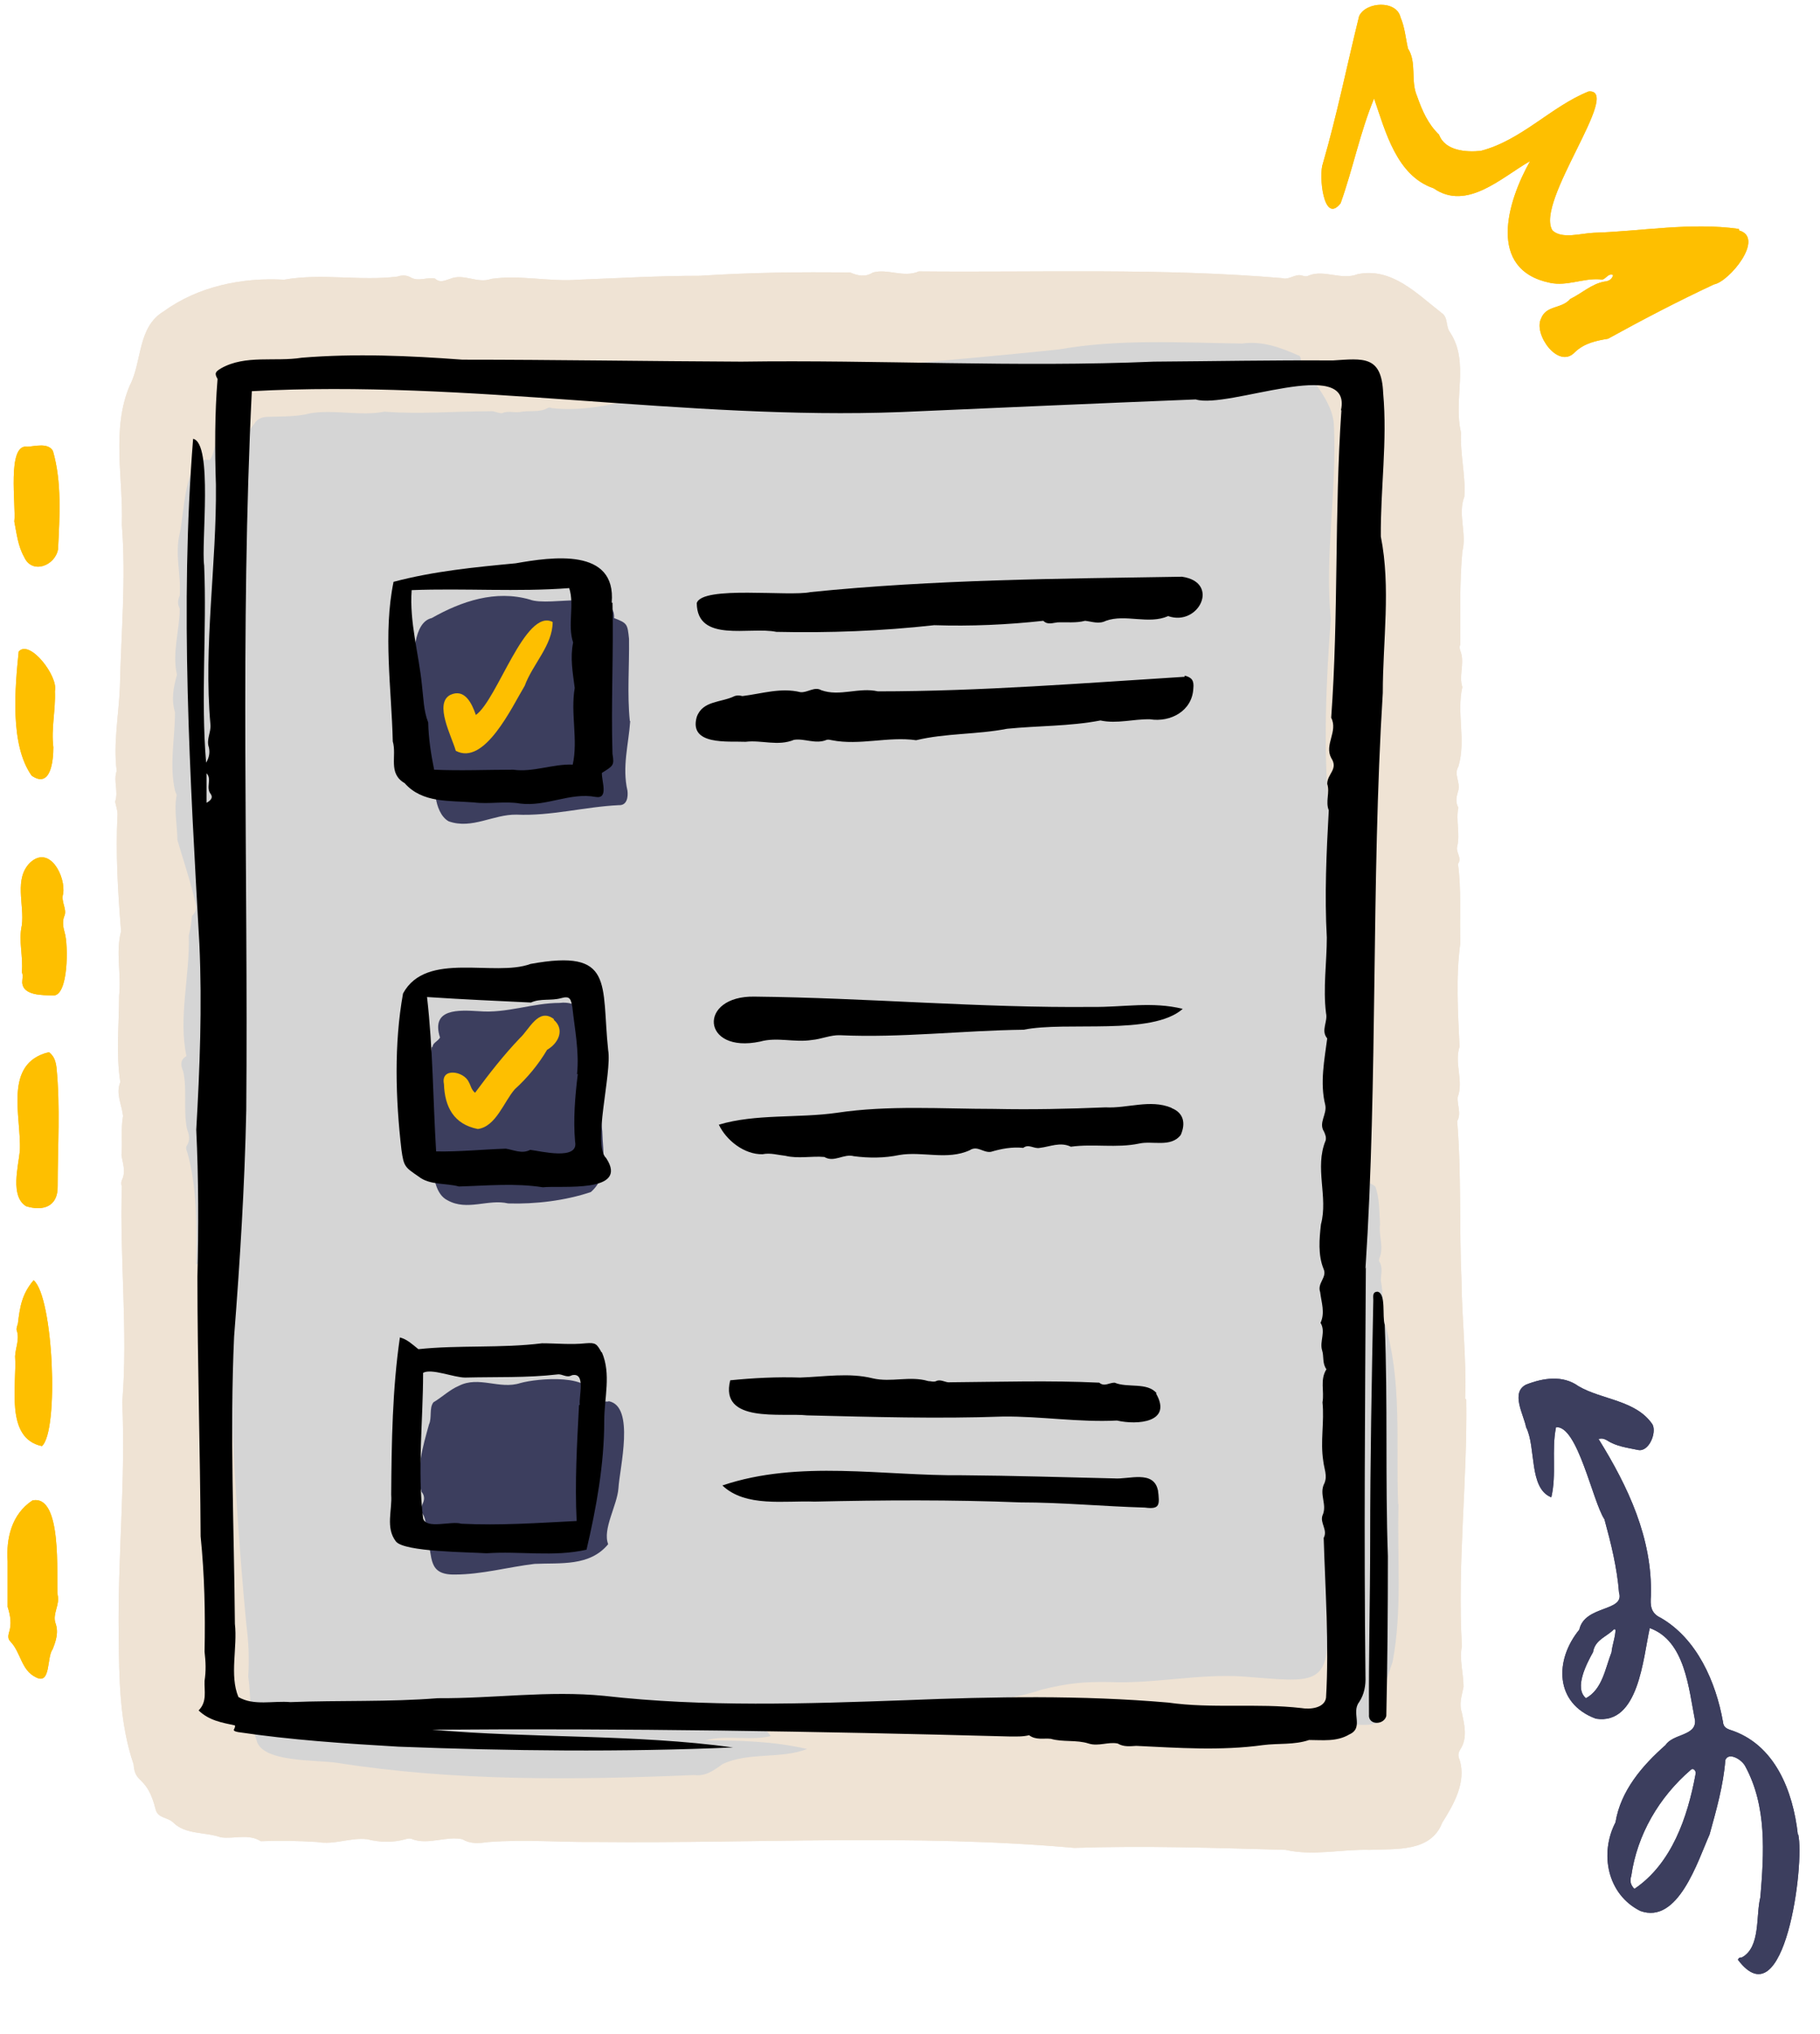 <svg xmlns="http://www.w3.org/2000/svg" xmlns:xlink="http://www.w3.org/1999/xlink" width="145" zoomAndPan="magnify" viewBox="0 0 108.75 121.5" height="162" preserveAspectRatio="xMidYMid meet" version="1.0"><defs><clipPath id="baa83a339c"><path d="M 0.098 89 L 4 89 L 4 101 L 0.098 101 Z M 0.098 89 " clip-rule="nonzero"/></clipPath><clipPath id="4a077e2d3c"><path d="M 0.098 62 L 4 62 L 4 73 L 0.098 73 Z M 0.098 62 " clip-rule="nonzero"/></clipPath><clipPath id="b347661971"><path d="M 0.098 76 L 4 76 L 4 87 L 0.098 87 Z M 0.098 76 " clip-rule="nonzero"/></clipPath><clipPath id="fff8e7ef00"><path d="M 0.098 26 L 4 26 L 4 34 L 0.098 34 Z M 0.098 26 " clip-rule="nonzero"/></clipPath><clipPath id="810c9ba59c"><path d="M 0.098 38 L 4 38 L 4 47 L 0.098 47 Z M 0.098 38 " clip-rule="nonzero"/></clipPath><clipPath id="66f2c813de"><path d="M 90 82 L 107.656 82 L 107.656 118 L 90 118 Z M 90 82 " clip-rule="nonzero"/></clipPath><clipPath id="579d8cdf95"><path d="M 0.098 89 L 4 89 L 4 101 L 0.098 101 Z M 0.098 89 " clip-rule="nonzero"/></clipPath><clipPath id="7b9ac832c7"><path d="M 0.098 62 L 4 62 L 4 73 L 0.098 73 Z M 0.098 62 " clip-rule="nonzero"/></clipPath><clipPath id="5d7af98ba6"><path d="M 0.098 76 L 4 76 L 4 87 L 0.098 87 Z M 0.098 76 " clip-rule="nonzero"/></clipPath><clipPath id="dda7b35434"><path d="M 0.098 26 L 4 26 L 4 34 L 0.098 34 Z M 0.098 26 " clip-rule="nonzero"/></clipPath><clipPath id="f6f285eae6"><path d="M 0.098 38 L 4 38 L 4 47 L 0.098 47 Z M 0.098 38 " clip-rule="nonzero"/></clipPath><clipPath id="ae28838ae5"><path d="M 90 82 L 107.656 82 L 107.656 118 L 90 118 Z M 90 82 " clip-rule="nonzero"/></clipPath></defs><path fill="#efe3d4" d="M 87.543 83.531 C 87.637 81.203 87.352 78.848 87.328 76.473 C 87.188 73.32 87.328 70.074 87.07 66.969 C 87.328 66.52 87.07 66.004 87.094 65.555 C 87.473 64.566 86.883 63.531 87.211 62.52 C 87.117 60.449 86.977 58.402 87.258 56.332 C 87.211 54.754 87.328 53.156 87.117 51.602 C 87.379 51.25 86.977 50.918 87.07 50.566 C 87.258 49.789 86.977 49.012 87.141 48.238 C 86.93 47.883 87.047 47.531 87.141 47.203 C 87.258 46.707 86.859 46.262 87.141 45.789 C 87.613 44.215 87.023 42.613 87.379 41.035 C 87.164 40.379 87.496 39.695 87.305 39.012 C 87.258 38.848 87.164 38.684 87.258 38.496 C 87.258 36.684 87.211 34.801 87.379 32.941 C 87.66 31.859 87.094 30.73 87.496 29.672 C 87.59 28.426 87.234 27.129 87.305 25.859 C 86.812 23.859 87.824 21.648 86.648 19.859 C 86.363 19.484 86.555 18.965 86.129 18.684 C 84.672 17.555 83.164 15.953 81.117 16.379 C 80.152 16.754 79.141 16.094 78.223 16.449 C 78.105 16.52 77.988 16.52 77.848 16.473 C 77.398 16.305 77.047 16.754 76.602 16.613 C 69.375 16 62.129 16.281 54.906 16.211 C 53.988 16.613 53.023 16.023 52.152 16.281 C 51.707 16.566 51.258 16.473 50.812 16.281 C 47.824 16.234 44.789 16.281 41.824 16.473 C 39.375 16.473 37 16.613 34.574 16.707 C 32.859 16.848 31.047 16.402 29.352 16.66 C 28.504 16.965 27.727 16.305 26.883 16.66 C 26.574 16.754 26.293 16.918 25.988 16.637 C 25.539 16.543 25.023 16.824 24.574 16.59 C 24.316 16.426 24.012 16.426 23.75 16.52 C 21.516 16.801 19.234 16.305 16.977 16.707 C 14.457 16.566 11.844 17.105 9.797 18.59 C 8.199 19.531 8.504 21.602 7.75 23.035 C 6.645 25.648 7.375 28.59 7.281 31.344 C 7.539 34.613 7.234 37.789 7.164 41.059 C 7.094 42.73 6.762 44.402 6.973 46.047 C 6.762 46.66 7.094 47.273 6.879 47.883 C 6.926 48.121 7.023 48.402 7.023 48.637 C 6.902 50.965 7.047 53.297 7.234 55.625 C 6.902 56.871 7.258 58.191 7.117 59.484 C 7.117 61.203 6.926 62.941 7.188 64.637 C 6.902 65.344 7.281 65.98 7.352 66.66 C 7.211 67.438 7.328 68.238 7.258 68.992 C 7.328 69.484 7.539 69.98 7.281 70.496 C 7.234 70.613 7.234 70.754 7.281 70.871 C 7.141 75.133 7.656 79.508 7.305 83.766 C 7.516 88.379 7.023 93.016 7.094 97.672 C 7.117 100.285 7.141 102.922 7.984 105.391 C 8.059 106.613 8.785 106.004 9.305 108.098 C 9.445 108.613 10.012 108.543 10.34 108.852 C 11.07 109.602 12.27 109.414 13.188 109.746 C 13.988 109.863 14.832 109.508 15.586 109.98 C 16.691 109.934 17.82 109.957 18.953 110.027 C 19.988 110.215 20.93 109.746 21.941 109.863 C 22.691 110.051 23.469 110.074 24.223 109.863 C 24.363 109.816 24.504 109.793 24.645 109.863 C 25.609 110.215 26.668 109.652 27.633 109.863 C 28.129 110.168 28.668 110.098 29.211 110.027 C 31.375 109.863 33.562 110.051 35.727 110.027 C 45.234 110.121 54.695 109.531 64.199 110.379 C 68.41 110.238 72.625 110.379 76.812 110.496 C 78.484 110.875 80.152 110.449 81.848 110.496 C 83.426 110.426 85.496 110.641 86.176 108.875 C 86.859 107.793 87.637 106.449 87.211 105.109 C 87.117 104.898 87.117 104.711 87.258 104.496 C 87.707 103.793 87.496 103.016 87.352 102.309 C 87.164 101.746 87.352 101.297 87.449 100.758 C 87.449 99.934 87.188 99.133 87.352 98.332 C 87.07 93.461 87.684 88.496 87.613 83.602 Z M 87.543 83.531 " fill-opacity="1" fill-rule="nonzero"/><path fill="#d5d5d5" d="M 80.34 60.824 C 79.637 58.426 80.105 55.836 79.543 53.391 C 79.352 51.719 79.496 50.047 79.398 48.402 C 79.07 44.59 79.234 40.73 79.52 36.965 C 79.141 33.176 79.895 29.273 79.707 25.438 C 79.66 23.953 78.34 22.777 77.73 21.531 C 77.73 21.391 77.707 21.246 77.566 21.223 C 76.508 20.754 75.422 20.355 74.223 20.52 C 70.555 20.473 66.906 20.234 63.281 20.871 C 56.672 21.578 49.941 21.977 43.375 23.059 C 39.895 22.895 36.41 24.777 32.977 24.379 C 32.883 24.332 32.785 24.332 32.715 24.379 C 32.199 24.66 31.609 24.496 31.047 24.613 C 30.715 24.66 30.34 24.52 29.988 24.684 C 29.75 24.684 29.492 24.52 29.258 24.566 C 27.164 24.566 25.047 24.754 22.977 24.59 C 21.516 24.871 20.012 24.449 18.551 24.684 C 17.75 24.895 16.953 24.871 16.152 24.895 C 15.75 24.895 15.422 24.941 15.188 25.32 C 14.621 26.047 14.832 25.977 14.691 26.824 C 14.434 27.531 14.316 28.379 13.844 28.941 C 12.902 28.543 13.656 27.035 12.926 26.52 C 12.738 26.824 12.762 27.199 12.527 27.484 C 11 27.105 11 30.871 10.738 31.859 C 10.434 33.105 10.832 34.355 10.738 35.578 C 10.621 35.836 10.598 36.094 10.738 36.355 C 10.738 37.625 10.27 38.988 10.574 40.309 C 10.363 41.059 10.223 41.766 10.457 42.543 C 10.457 44.094 10.105 45.672 10.457 47.227 C 10.48 47.32 10.574 47.461 10.551 47.531 C 10.387 48.355 10.598 49.344 10.598 50.168 C 10.926 51.297 11.305 52.402 11.586 53.555 C 11.68 53.953 11.867 54.355 11.469 54.707 C 11.445 55.086 11.375 55.484 11.281 55.883 C 11.352 58.285 10.645 60.777 11.141 63.086 C 10.762 63.297 10.785 63.625 10.949 64.004 C 11.188 65.086 10.949 66.285 11.164 67.391 C 11.281 67.742 11.398 68.074 11.164 68.426 C 11.07 68.566 11.164 68.754 11.211 68.895 C 11.797 71.086 11.75 73.297 11.727 75.531 C 12.645 74.992 12.809 77.25 12.879 77.859 C 12.902 79.367 13.82 80.637 13.727 82.145 C 13.938 86.945 14.246 92.074 14.715 96.992 C 14.855 98.051 14.902 99.086 14.832 100.145 C 15.023 101.438 14.879 102.711 15.328 103.934 C 15.609 105.297 18.953 105.109 20.129 105.297 C 27.164 106.402 34.34 106.332 41.469 106.027 C 42.176 106.121 42.645 105.746 43.188 105.367 C 44.766 104.637 46.645 105.086 48.223 104.473 C 46.223 104.004 44.176 103.957 42.129 103.957 C 43.445 103.602 44.766 104.004 46.059 103.699 C 45.094 102.566 45.492 102.355 46.789 102.52 C 48.953 102.52 51.094 102.309 53.258 102.168 C 53.684 102.285 53.871 101.77 54.27 101.887 C 55.777 102.379 57.164 101.746 58.695 101.602 C 60.223 101.461 61.328 101.25 62.246 100.922 C 63.824 100.543 64.695 100.449 66.293 100.473 C 68.953 100.59 71.66 99.957 74.316 100.145 C 78.484 100.449 79.637 100.898 79.234 96.52 C 79.398 94.543 79.234 92.59 79.473 90.59 C 79.754 89.84 79.023 89.203 79.281 88.496 C 79.707 87.816 79.352 87.109 79.426 86.426 C 79.73 85.934 79.613 85.414 79.543 84.898 C 79.398 83.156 79.543 81.391 79.777 79.672 C 79.777 77.742 79.988 75.766 79.777 73.883 C 80.082 73.414 79.824 72.895 79.965 72.402 C 80.246 71.957 79.754 71.531 80.012 71.086 C 80.34 70.402 80.293 69.555 80.012 68.871 C 79.941 68.777 79.988 68.66 80.012 68.566 C 80.438 67.719 80.152 66.848 80.012 66.004 C 79.895 64.707 80.742 63.344 80.387 62.051 C 80.293 61.555 80.789 61.414 80.387 60.871 Z M 80.34 60.824 " fill-opacity="1" fill-rule="nonzero"/><path fill="#d5d5d5" d="M 83.543 89.84 C 83.402 86.262 83.801 82.402 82.719 78.969 C 82.602 78.145 82.672 77.297 82.508 76.496 C 82.508 76.121 82.648 75.719 82.414 75.344 C 82.387 75.32 82.414 75.227 82.414 75.18 C 82.719 74.496 82.363 73.812 82.461 73.133 C 82.414 72.402 82.438 71.555 82.176 70.871 C 79.328 68.613 81.141 84.215 80.766 85.742 C 80.766 90.496 80.648 95.273 80.766 100.004 C 81.988 100.781 80.508 102.027 80.199 102.969 C 81.047 102.945 82.789 103.414 82.625 102.121 C 82.508 101.109 82.906 100.191 83.211 99.273 C 83.801 96.168 83.473 92.992 83.566 89.863 Z M 83.543 89.84 " fill-opacity="1" fill-rule="nonzero"/><path fill="#3c3e5e" d="M 37.633 43.059 C 37.469 41.438 37.609 39.789 37.586 38.164 C 37.492 37.273 37.492 37.227 36.691 36.918 C 36.812 35.059 32.859 36.285 31.656 35.812 C 29.609 35.227 27.586 35.906 25.797 36.918 C 23.68 37.414 25.281 44.66 25.539 46.309 C 25.516 46.473 25.539 46.637 25.68 46.73 C 25.988 46.965 26.059 47.273 26.035 47.625 C 26.105 48.145 26.34 48.801 26.809 49.059 C 28.199 49.555 29.469 48.637 30.859 48.66 C 32.93 48.754 34.93 48.191 36.977 48.094 C 37.469 48.121 37.539 47.602 37.492 47.227 C 37.164 45.812 37.562 44.449 37.656 43.082 Z M 37.633 43.059 " fill-opacity="1" fill-rule="nonzero"/><path fill="#3c3e5e" d="M 36.34 83.719 C 36.035 83.719 35.727 83.719 35.422 83.578 C 35.562 82.004 32.082 82.332 31.094 82.613 C 29.848 83.016 28.621 82.168 27.422 82.777 C 26.859 83.016 26.41 83.461 25.895 83.766 C 25.633 84.121 25.82 84.684 25.633 85.086 C 25.281 86.355 24.832 87.84 25.188 89.109 C 25.375 89.32 25.375 89.578 25.258 89.816 C 25.164 90.027 25.117 90.238 25.258 90.426 C 25.539 90.875 25.398 91.414 25.539 91.887 C 25.871 92.992 25.539 94.074 27.164 94.051 C 28.785 94.051 30.363 93.602 31.941 93.414 C 33.492 93.344 35.234 93.578 36.34 92.238 C 35.988 91.344 36.883 89.91 36.953 88.898 C 37.023 87.695 37.965 83.98 36.363 83.695 Z M 36.34 83.719 " fill-opacity="1" fill-rule="nonzero"/><path fill="#3c3e5e" d="M 25.797 62.52 C 25.703 63.133 25.68 63.742 25.797 64.355 C 25.562 65.016 25.871 65.648 25.895 66.285 C 25.988 67.695 25.375 71.016 26.738 71.695 C 27.918 72.355 29.164 71.602 30.363 71.883 C 31.988 71.934 33.773 71.719 35.305 71.203 C 36.387 70.262 36.012 68.848 35.988 67.578 C 35.824 66.238 36.105 64.824 35.941 63.531 C 35.516 62.168 35.375 59.672 33.445 59.906 C 31.824 59.906 30.27 60.543 28.621 60.402 C 27.422 60.332 25.727 60.215 26.293 61.977 C 26.152 62.215 25.844 62.285 25.844 62.566 Z M 25.797 62.52 " fill-opacity="1" fill-rule="nonzero"/><path fill="#000000" d="M 81.59 75.789 C 82.34 64.355 81.918 52.824 82.625 41.391 C 82.625 38.285 83.117 35.105 82.508 32.047 C 82.484 29.199 82.906 26.332 82.648 23.484 C 82.555 21.223 81.473 21.414 79.637 21.531 C 76.059 21.508 72.508 21.578 68.953 21.602 C 60.742 21.953 52.504 21.484 44.293 21.602 C 38.715 21.578 33.188 21.484 27.633 21.484 C 24.434 21.246 21.234 21.105 18.035 21.367 C 16.434 21.625 14.668 21.176 13.211 22 C 12.855 22.211 12.809 22.305 13 22.637 C 12.832 24.66 12.832 26.848 12.902 28.965 C 12.949 33.742 12.152 38.543 12.574 43.273 C 12.621 43.742 12.316 44.168 12.48 44.637 C 12.551 44.941 12.504 45.25 12.316 45.555 C 11.988 41.672 12.363 37.695 12.199 33.789 C 12.012 32.449 12.738 26.473 11.539 26.211 C 10.738 36.238 11.352 46.379 11.914 56.402 C 12.082 60.121 11.938 63.812 11.727 67.484 C 11.867 70.402 11.867 73.344 11.797 76.262 C 11.797 81.414 11.961 86.66 11.988 91.77 C 12.223 94.098 12.27 96.332 12.223 98.66 C 12.293 99.25 12.316 99.816 12.223 100.402 C 12.199 101.016 12.387 101.648 11.867 102.168 C 12.504 102.781 13.281 102.898 14.035 103.062 C 14.105 103.273 13.75 103.367 14.223 103.461 C 17.398 103.934 20.598 104.145 23.797 104.332 C 30.457 104.59 37.164 104.664 43.801 104.379 C 37.965 103.578 31.773 103.84 25.82 103.32 C 37.234 103.227 48.836 103.414 60.293 103.723 C 60.719 103.723 61.094 103.746 61.492 103.648 C 61.895 103.957 62.363 103.816 62.789 103.863 C 63.516 104.074 64.316 103.91 65.047 104.145 C 65.637 104.332 66.223 104.027 66.789 104.145 C 67.141 104.355 67.516 104.309 67.895 104.285 C 70.363 104.402 72.953 104.59 75.473 104.238 C 76.387 104.121 77.328 104.238 78.223 103.934 C 79.023 103.934 79.871 104.051 80.625 103.602 C 81.52 103.203 80.719 102.309 81.211 101.672 C 81.52 101.203 81.613 100.688 81.59 100.121 C 81.496 91.98 81.566 83.84 81.613 75.695 Z M 12.34 47.953 L 12.34 46.191 C 12.691 46.543 12.27 47.035 12.598 47.438 C 12.738 47.648 12.598 47.812 12.34 47.953 Z M 80.152 24.52 C 79.73 30.613 79.988 36.754 79.543 42.871 C 79.965 43.695 79.117 44.473 79.543 45.273 C 79.988 45.953 79.305 46.215 79.305 46.824 C 79.473 47.344 79.188 47.883 79.398 48.402 C 79.258 50.918 79.141 53.484 79.281 56 C 79.281 57.484 79.047 59.039 79.234 60.52 C 79.352 61.039 78.906 61.555 79.305 62.027 C 79.141 63.297 78.859 64.684 79.188 66.004 C 79.305 66.566 78.766 67.062 79.117 67.602 C 79.188 67.766 79.258 67.93 79.211 68.121 C 78.531 69.766 79.375 71.484 78.93 73.133 C 78.836 73.98 78.742 74.969 79.094 75.812 C 79.305 76.309 78.695 76.637 78.883 77.18 C 78.953 77.789 79.188 78.402 78.906 79.016 C 79.234 79.555 78.836 80.121 79 80.66 C 79.117 81.016 79 81.438 79.258 81.789 C 78.859 82.426 79.141 83.086 79.023 83.766 C 79.141 84.945 78.883 86.098 79.07 87.273 C 79.117 87.719 79.328 88.145 79.141 88.59 C 78.789 89.25 79.328 89.863 79.023 90.52 C 78.859 90.969 79.352 91.391 79.094 91.863 C 79.188 94.945 79.422 98.238 79.234 101.414 C 79.141 102.027 78.293 102.121 77.754 102.027 C 75.117 101.723 72.434 102.074 69.801 101.699 C 64.602 101.25 59.375 101.344 54.176 101.555 C 48.152 101.77 42.105 101.98 36.105 101.297 C 32.762 100.969 29.492 101.461 26.152 101.438 C 23.234 101.672 20.293 101.555 17.352 101.672 C 16.34 101.578 15.164 101.91 14.246 101.367 C 13.703 100.074 14.199 98.402 14.035 96.992 C 13.988 91.273 13.727 85.555 13.988 79.836 C 14.34 75.32 14.621 70.824 14.715 66.309 C 14.832 52 14.34 37.648 15.047 23.367 C 27.941 22.66 40.977 25.105 53.824 24.613 C 59.707 24.355 65.566 24.094 71.445 23.859 C 73.398 24.449 80.812 21.223 80.129 24.496 Z M 80.152 24.52 " fill-opacity="1" fill-rule="nonzero"/><path fill="#000000" d="M 82.93 92.945 C 82.766 88.332 82.93 83.742 82.742 79.133 C 82.578 78.637 82.836 77.273 82.316 77.156 C 81.988 77.156 82.059 77.461 82.059 77.648 C 81.965 82.449 81.871 87.25 81.871 92.051 C 81.871 95.508 81.777 98.945 81.801 102.402 C 81.73 103.062 82.695 103.062 82.836 102.496 C 82.906 99.32 82.93 96.121 82.93 92.945 Z M 82.93 92.945 " fill-opacity="1" fill-rule="nonzero"/><path fill="#000000" d="M 36.551 36 C 36.836 32.684 32.953 33.273 30.809 33.648 C 28.34 33.883 25.918 34.117 23.516 34.754 C 22.883 37.812 23.398 41.18 23.469 44.285 C 23.727 45.156 23.164 46.191 24.176 46.777 C 25.234 47.977 26.832 47.812 28.316 47.93 C 29.234 48.047 30.176 47.836 31.094 48 C 32.645 48.191 34.059 47.32 35.586 47.602 C 36.387 47.742 35.941 46.66 35.965 46.168 C 36.645 45.742 36.715 45.719 36.598 45.035 C 36.504 42 36.668 39.012 36.598 36 Z M 34.34 41.105 C 34.082 42.613 34.551 44.191 34.223 45.672 C 33.023 45.625 31.848 46.145 30.668 45.977 C 29.117 45.977 27.516 46.047 25.941 45.977 C 25.75 45.035 25.609 44.117 25.586 43.156 C 25.305 42.449 25.305 41.672 25.211 40.918 C 25.023 39.035 24.457 37.152 24.598 35.25 C 27.75 35.129 30.906 35.367 34.012 35.129 C 34.34 36.141 33.895 37.32 34.246 38.379 C 34.059 39.297 34.223 40.164 34.34 41.082 Z M 34.34 41.105 " fill-opacity="1" fill-rule="nonzero"/><path fill="#000000" d="M 36.223 69.18 C 35.375 68.402 36.574 64.121 36.34 62.73 C 35.918 58.754 36.738 56.66 31.703 57.578 C 29.539 58.379 25.469 56.777 24.082 59.344 C 23.539 62.355 23.633 65.625 23.988 68.684 C 24.129 69.695 24.199 69.719 25.023 70.285 C 25.68 70.801 26.645 70.66 27.422 70.871 C 29.094 70.824 30.785 70.66 32.434 70.918 C 33.539 70.801 37.609 71.297 36.223 69.18 Z M 34.527 64.145 C 34.363 65.484 34.246 66.848 34.363 68.191 C 34.598 69.344 32.293 68.754 31.68 68.684 C 31.188 68.945 30.691 68.684 30.223 68.613 C 28.809 68.66 27.492 68.801 26.059 68.777 C 25.871 65.695 25.871 62.637 25.516 59.555 C 27.633 59.695 29.727 59.789 31.727 59.883 C 32.293 59.625 32.93 59.789 33.516 59.625 C 34.082 59.461 34.105 59.695 34.199 60.145 C 34.34 61.484 34.621 62.801 34.48 64.168 Z M 34.527 64.145 " fill-opacity="1" fill-rule="nonzero"/><path fill="#000000" d="M 70.789 40.426 C 64.766 40.801 58.574 41.297 52.457 41.297 C 51.328 41.035 50.176 41.625 49.07 41.227 C 48.668 40.988 48.246 41.391 47.824 41.344 C 46.645 41.059 45.516 41.438 44.363 41.578 C 44.176 41.531 44.035 41.531 43.895 41.578 C 43.094 41.977 41.988 41.836 41.633 42.824 C 41.141 44.543 43.516 44.262 44.551 44.309 C 45.516 44.191 46.48 44.59 47.445 44.191 C 48.082 44.094 48.742 44.473 49.398 44.191 C 49.492 44.168 49.609 44.191 49.707 44.215 C 51.375 44.543 53.07 43.977 54.742 44.215 C 56.504 43.789 58.363 43.883 60.176 43.531 C 62.035 43.344 63.895 43.391 65.754 43.035 C 66.742 43.25 67.73 42.941 68.719 42.965 C 69.941 43.156 71.234 42.473 71.305 41.129 C 71.352 40.66 71.234 40.473 70.789 40.355 Z M 70.789 40.426 " fill-opacity="1" fill-rule="nonzero"/><path fill="#000000" d="M 70.648 34.449 C 63.234 34.566 55.871 34.613 48.434 35.367 C 47.164 35.648 41.965 34.965 41.633 36.023 C 41.656 38.426 44.812 37.414 46.387 37.742 C 49.562 37.812 52.648 37.695 55.824 37.344 C 58.012 37.414 60.176 37.32 62.34 37.082 C 62.602 37.344 62.906 37.203 63.188 37.176 C 63.73 37.152 64.293 37.227 64.836 37.082 C 65.258 37.129 65.66 37.297 66.082 37.082 C 67.258 36.66 68.625 37.32 69.801 36.801 C 71.637 37.438 72.93 34.777 70.625 34.449 Z M 70.648 34.449 " fill-opacity="1" fill-rule="nonzero"/><path fill="#000000" d="M 35.941 80.777 C 35.656 80.262 35.586 80.191 35 80.238 C 34.129 80.332 33.258 80.238 32.387 80.238 C 29.941 80.543 27.422 80.332 25 80.59 C 24.645 80.309 24.34 80.004 23.895 79.887 C 23.445 82.969 23.398 86.145 23.375 89.273 C 23.445 90.215 23.023 91.25 23.656 92.074 C 24.152 92.707 28.035 92.707 29.07 92.781 C 31.07 92.637 33.07 93.016 35.047 92.566 C 35.633 90.051 36.105 87.484 36.105 84.852 C 36.105 83.508 36.527 82.074 35.965 80.777 Z M 34.598 83.934 C 34.48 86.238 34.34 88.543 34.457 90.852 C 32.129 90.969 29.871 91.133 27.562 91.016 C 26.953 90.828 25.492 91.367 25.281 90.707 C 24.93 87.793 25.281 84.898 25.281 82.004 C 25.773 81.719 27.117 82.285 27.797 82.285 C 29.609 82.238 31.492 82.309 33.305 82.098 C 33.609 82.051 33.848 82.332 34.176 82.145 C 35.023 81.957 34.574 83.414 34.645 83.91 Z M 34.598 83.934 " fill-opacity="1" fill-rule="nonzero"/><path fill="#000000" d="M 69.988 66.168 C 68.719 65.648 67.375 66.215 66.059 66.145 C 63.848 66.238 61.637 66.285 59.398 66.238 C 56.27 66.238 53.094 66.004 49.988 66.473 C 47.684 66.801 45.141 66.52 42.953 67.18 C 43.398 68.121 44.48 68.969 45.562 68.945 C 46.035 68.848 46.48 68.992 46.93 69.039 C 47.707 69.227 48.504 69.039 49.258 69.109 C 49.848 69.461 50.41 68.895 51.023 69.062 C 51.918 69.18 52.836 69.18 53.73 68.992 C 55.117 68.754 56.598 69.32 57.941 68.707 C 58.41 68.402 58.742 68.871 59.211 68.801 C 59.848 68.613 60.48 68.496 61.141 68.566 C 61.469 68.309 61.777 68.637 62.129 68.566 C 62.742 68.496 63.352 68.191 63.988 68.496 C 65.328 68.309 66.719 68.59 68.059 68.309 C 68.859 68.121 69.965 68.566 70.555 67.789 C 70.859 67.086 70.719 66.473 70.012 66.191 Z M 69.988 66.168 " fill-opacity="1" fill-rule="nonzero"/><path fill="#000000" d="M 69.117 83.227 C 68.555 82.543 67.375 82.922 66.602 82.59 C 66.27 82.59 65.988 82.852 65.684 82.59 C 62.766 82.449 59.707 82.543 56.789 82.566 C 56.504 82.613 56.223 82.355 55.941 82.496 C 55.777 82.566 55.637 82.496 55.469 82.496 C 54.363 82.168 53.258 82.59 52.152 82.332 C 50.742 81.98 49.258 82.238 47.801 82.285 C 46.434 82.238 45 82.309 43.633 82.449 C 42.977 85.039 46.719 84.379 48.223 84.543 C 52.129 84.637 56.035 84.754 59.941 84.613 C 62.199 84.59 64.457 84.969 66.742 84.852 C 67.965 85.133 70.082 84.969 69.07 83.227 Z M 69.117 83.227 " fill-opacity="1" fill-rule="nonzero"/><path fill="#000000" d="M 45.422 62.215 C 46.434 61.93 47.469 62.285 48.504 62.121 C 49.07 62.074 49.633 61.812 50.199 61.836 C 53.801 62.004 57.492 61.555 61.164 61.508 C 63.754 60.988 68.836 61.883 70.672 60.262 C 68.859 59.812 67.117 60.168 65.305 60.145 C 58.551 60.215 51.848 59.602 45.094 59.531 C 41.68 59.461 41.895 62.965 45.422 62.215 Z M 45.422 62.215 " fill-opacity="1" fill-rule="nonzero"/><path fill="#000000" d="M 69.188 89.016 C 68.93 87.793 67.445 88.379 66.578 88.309 C 63.566 88.238 60.527 88.145 57.516 88.121 C 52.766 88.168 47.754 87.18 43.164 88.73 C 44.551 90.051 46.883 89.625 48.668 89.695 C 52.766 89.602 56.883 89.578 60.977 89.742 C 63.445 89.742 65.918 89.98 68.41 90.051 C 69.305 90.168 69.305 89.91 69.188 88.992 Z M 69.188 89.016 " fill-opacity="1" fill-rule="nonzero"/><path fill="#febf00" d="M 103.895 13.672 C 101 13.27 98.129 13.812 95.234 13.906 C 94.484 13.93 93.332 14.305 92.766 13.766 C 91.684 12.094 96.977 5.316 94.93 5.461 C 92.695 6.352 90.93 8.375 88.484 9.012 C 87.613 9.105 86.34 9.012 85.988 8.047 C 85.328 7.41 84.977 6.613 84.672 5.742 C 84.27 4.824 84.672 3.742 84.129 2.895 C 83.988 2.281 83.941 1.625 83.684 1.035 C 83.449 0 81.613 0.094 81.211 0.965 C 80.484 3.906 79.895 6.848 79.047 9.766 C 78.789 10.426 79.07 13.461 80.105 12.141 C 80.836 10.094 81.281 7.859 82.105 5.883 C 82.789 7.859 83.449 10.496 85.66 11.246 C 87.66 12.637 89.754 10.566 91.426 9.625 C 90.059 12.047 88.836 16.117 92.625 16.895 C 93.637 17.105 94.602 16.613 95.59 16.684 C 95.941 16.801 96.035 16.281 96.391 16.426 C 96.32 16.707 96.105 16.801 95.848 16.824 C 95.094 16.965 94.508 17.531 93.824 17.859 C 93.305 18.473 92.391 18.211 92.082 19.035 C 91.613 19.953 93.117 22.094 94.105 21.035 C 94.672 20.496 95.355 20.355 96.082 20.234 C 98.176 19.082 100.246 18 102.414 16.988 C 103.332 16.824 105.473 14.211 103.918 13.766 Z M 103.895 13.672 " fill-opacity="1" fill-rule="nonzero"/><g clip-path="url(#baa83a339c)"><path fill="#febf00" d="M 3.445 95.297 C 3.352 94.145 3.75 89.25 1.938 89.625 C 0.691 90.449 0.363 91.887 0.457 93.273 C 0.457 94.168 0.457 95.086 0.457 95.98 C 0.621 96.496 0.715 97.016 0.527 97.555 C 0.48 97.746 0.48 97.91 0.621 98.051 C 1.258 98.711 1.258 99.77 2.152 100.191 C 3.047 100.66 2.785 98.992 3.141 98.52 C 3.352 98.004 3.516 97.484 3.305 96.922 C 3.141 96.379 3.586 95.84 3.445 95.273 Z M 3.445 95.297 " fill-opacity="1" fill-rule="nonzero"/></g><g clip-path="url(#4a077e2d3c)"><path fill="#febf00" d="M 3.375 63.766 C 3.328 63.391 3.234 63.086 2.926 62.848 C 0.176 63.508 1.281 66.684 1.188 68.73 C 1.094 69.695 0.598 71.461 1.562 72.051 C 2.551 72.355 3.469 72.098 3.445 70.848 C 3.445 68.496 3.609 66.121 3.375 63.766 Z M 3.375 63.766 " fill-opacity="1" fill-rule="nonzero"/></g><path fill="#febf00" d="M 3.867 54.66 C 3.984 54.262 3.633 53.836 3.773 53.391 C 3.938 52.355 2.973 50.473 1.82 51.508 C 0.809 52.473 1.469 54.023 1.305 55.273 C 1.094 56.215 1.398 57.109 1.305 58.074 C 1.398 58.262 1.328 58.473 1.328 58.684 C 1.375 59.484 2.551 59.438 3.164 59.461 C 4.105 59.531 4.082 56.402 3.867 55.719 C 3.773 55.391 3.703 55.012 3.867 54.66 Z M 3.867 54.66 " fill-opacity="1" fill-rule="nonzero"/><path fill="#febf00" d="M 33.094 60.871 C 32.176 60.168 31.633 61.484 31.07 62.004 C 30.082 63.039 29.258 64.098 28.387 65.273 C 28.152 65.086 28.129 64.824 28.012 64.637 C 27.727 63.977 26.316 63.742 26.527 64.754 C 26.574 66.121 27.117 67.156 28.551 67.438 C 29.633 67.297 30.105 65.812 30.762 65.062 C 31.516 64.379 32.176 63.578 32.691 62.707 C 33.352 62.332 33.773 61.508 33.094 60.918 Z M 33.094 60.871 " fill-opacity="1" fill-rule="nonzero"/><g clip-path="url(#b347661971)"><path fill="#febf00" d="M 0.902 81.016 C 1.02 82.707 0.27 85.91 2.504 86.379 C 3.539 85.484 3.188 77.438 2.008 76.473 C 1.305 77.297 1.188 78.074 1.07 79.062 C 1.02 79.227 0.949 79.391 1.02 79.531 C 1.164 80.027 0.926 80.52 0.902 81.016 Z M 0.902 81.016 " fill-opacity="1" fill-rule="nonzero"/></g><g clip-path="url(#fff8e7ef00)"><path fill="#febf00" d="M 0.855 31.152 C 0.996 31.859 1.07 32.613 1.445 33.273 C 1.914 34.332 3.305 33.789 3.469 32.801 C 3.562 30.871 3.703 28.801 3.164 26.941 C 2.879 26.426 2.105 26.66 1.633 26.684 C 0.387 26.473 0.973 30.262 0.855 31.152 Z M 0.855 31.152 " fill-opacity="1" fill-rule="nonzero"/></g><path fill="#febf00" d="M 27.234 44.848 C 28.953 45.766 30.598 42.215 31.352 40.965 C 31.824 39.672 33.023 38.543 33.023 37.152 C 31.375 36.309 29.727 41.789 28.434 42.707 C 28.199 42.023 27.773 41.105 26.906 41.508 C 25.918 42.023 27 44 27.234 44.848 Z M 27.234 44.848 " fill-opacity="1" fill-rule="nonzero"/><g clip-path="url(#810c9ba59c)"><path fill="#febf00" d="M 3.281 41.273 C 3.492 40.402 1.773 38.164 1.117 38.918 C 0.902 41.059 0.574 44.473 1.891 46.332 C 3.047 47.133 3.188 45.391 3.188 44.637 C 3.047 43.508 3.328 42.426 3.281 41.297 Z M 3.281 41.273 " fill-opacity="1" fill-rule="nonzero"/></g><g clip-path="url(#66f2c813de)"><path fill="#3c3e5e" d="M 107.426 109.578 C 107.141 106.992 106.059 104.168 103.355 103.32 C 103.094 103.227 102.977 103.109 102.953 102.852 C 102.531 100.473 101.402 97.887 99.234 96.637 C 98.625 96.355 98.602 95.887 98.648 95.32 C 98.742 91.887 97.285 88.805 95.52 85.957 C 95.73 85.887 95.871 85.957 96.012 86.027 C 96.578 86.402 97.234 86.473 97.895 86.613 C 98.531 86.73 99 85.578 98.742 85.086 C 97.754 83.625 95.73 83.625 94.32 82.801 C 93.379 82.121 92.199 82.309 91.188 82.707 C 90.246 83.18 91.047 84.496 91.188 85.25 C 91.801 86.449 91.332 88.898 92.695 89.438 C 93.023 88.051 92.695 86.613 92.977 85.25 C 94.27 85.133 95.164 89.695 95.871 90.754 C 96.27 92.215 96.625 93.648 96.742 95.133 C 97.094 96.285 94.695 95.863 94.367 97.344 C 92.883 99.156 92.883 101.746 95.355 102.66 C 97.918 103.062 98.176 99.039 98.578 97.25 C 100.695 98.004 100.906 100.875 101.285 102.781 C 101.332 103.699 99.965 103.555 99.52 104.238 C 98.129 105.461 96.836 106.969 96.531 108.852 C 95.566 110.711 96.035 113.156 98.012 114.145 C 100.273 114.969 101.449 111.156 102.152 109.578 C 102.555 108.121 102.977 106.641 103.094 105.133 C 103.285 104.637 104.059 105.086 104.273 105.484 C 105.59 107.887 105.402 110.688 105.188 113.32 C 104.906 114.426 105.215 116.309 104.082 116.922 C 103.988 116.922 103.895 116.922 103.848 117.062 C 106.648 120.781 107.848 111.273 107.449 109.578 Z M 96.297 98.684 C 95.918 99.648 95.754 100.898 94.766 101.438 C 94.035 100.828 94.812 99.367 95.188 98.684 C 95.309 97.934 96.012 97.77 96.438 97.32 C 96.438 97.32 96.508 97.32 96.531 97.344 C 96.531 97.746 96.344 98.238 96.297 98.66 Z M 101.309 106.004 C 100.836 108.543 99.895 111.32 97.66 112.828 C 97.379 112.543 97.402 112.285 97.473 112.051 C 97.824 109.578 99.141 107.344 101.023 105.723 C 101.188 105.555 101.379 105.816 101.309 105.98 Z M 101.309 106.004 " fill-opacity="1" fill-rule="nonzero"/></g><path fill="#efe3d4" d="M 87.543 83.531 C 87.637 81.203 87.352 78.848 87.328 76.473 C 87.188 73.32 87.328 70.074 87.07 66.969 C 87.328 66.52 87.07 66.004 87.094 65.555 C 87.473 64.566 86.883 63.531 87.211 62.52 C 87.117 60.449 86.977 58.402 87.258 56.332 C 87.211 54.754 87.328 53.156 87.117 51.602 C 87.379 51.25 86.977 50.918 87.07 50.566 C 87.258 49.789 86.977 49.012 87.141 48.238 C 86.93 47.883 87.047 47.531 87.141 47.203 C 87.258 46.707 86.859 46.262 87.141 45.789 C 87.613 44.215 87.023 42.613 87.379 41.035 C 87.164 40.379 87.496 39.695 87.305 39.012 C 87.258 38.848 87.164 38.684 87.258 38.496 C 87.258 36.684 87.211 34.801 87.379 32.941 C 87.66 31.859 87.094 30.73 87.496 29.672 C 87.59 28.426 87.234 27.129 87.305 25.859 C 86.812 23.859 87.824 21.648 86.648 19.859 C 86.363 19.484 86.555 18.965 86.129 18.684 C 84.672 17.555 83.164 15.953 81.117 16.379 C 80.152 16.754 79.141 16.094 78.223 16.449 C 78.105 16.52 77.988 16.52 77.848 16.473 C 77.398 16.305 77.047 16.754 76.602 16.613 C 69.375 16 62.129 16.281 54.906 16.211 C 53.988 16.613 53.023 16.023 52.152 16.281 C 51.707 16.566 51.258 16.473 50.812 16.281 C 47.824 16.234 44.789 16.281 41.824 16.473 C 39.375 16.473 37 16.613 34.574 16.707 C 32.859 16.848 31.047 16.402 29.352 16.66 C 28.504 16.965 27.727 16.305 26.883 16.66 C 26.574 16.754 26.293 16.918 25.988 16.637 C 25.539 16.543 25.023 16.824 24.574 16.59 C 24.316 16.426 24.012 16.426 23.75 16.52 C 21.516 16.801 19.234 16.305 16.977 16.707 C 14.457 16.566 11.844 17.105 9.797 18.59 C 8.199 19.531 8.504 21.602 7.75 23.035 C 6.645 25.648 7.375 28.59 7.281 31.344 C 7.539 34.613 7.234 37.789 7.164 41.059 C 7.094 42.73 6.762 44.402 6.973 46.047 C 6.762 46.66 7.094 47.273 6.879 47.883 C 6.926 48.121 7.023 48.402 7.023 48.637 C 6.902 50.965 7.047 53.297 7.234 55.625 C 6.902 56.871 7.258 58.191 7.117 59.484 C 7.117 61.203 6.926 62.941 7.188 64.637 C 6.902 65.344 7.281 65.98 7.352 66.66 C 7.211 67.438 7.328 68.238 7.258 68.992 C 7.328 69.484 7.539 69.98 7.281 70.496 C 7.234 70.613 7.234 70.754 7.281 70.871 C 7.141 75.133 7.656 79.508 7.305 83.766 C 7.516 88.379 7.023 93.016 7.094 97.672 C 7.117 100.285 7.141 102.922 7.984 105.391 C 8.059 106.613 8.785 106.004 9.305 108.098 C 9.445 108.613 10.012 108.543 10.34 108.852 C 11.07 109.602 12.27 109.414 13.188 109.746 C 13.988 109.863 14.832 109.508 15.586 109.98 C 16.691 109.934 17.82 109.957 18.953 110.027 C 19.988 110.215 20.93 109.746 21.941 109.863 C 22.691 110.051 23.469 110.074 24.223 109.863 C 24.363 109.816 24.504 109.793 24.645 109.863 C 25.609 110.215 26.668 109.652 27.633 109.863 C 28.129 110.168 28.668 110.098 29.211 110.027 C 31.375 109.863 33.562 110.051 35.727 110.027 C 45.234 110.121 54.695 109.531 64.199 110.379 C 68.41 110.238 72.625 110.379 76.812 110.496 C 78.484 110.875 80.152 110.449 81.848 110.496 C 83.426 110.426 85.496 110.641 86.176 108.875 C 86.859 107.793 87.637 106.449 87.211 105.109 C 87.117 104.898 87.117 104.711 87.258 104.496 C 87.707 103.793 87.496 103.016 87.352 102.309 C 87.164 101.746 87.352 101.297 87.449 100.758 C 87.449 99.934 87.188 99.133 87.352 98.332 C 87.07 93.461 87.684 88.496 87.613 83.602 Z M 87.543 83.531 " fill-opacity="1" fill-rule="nonzero"/><path fill="#d5d5d5" d="M 80.34 60.824 C 79.637 58.426 80.105 55.836 79.543 53.391 C 79.352 51.719 79.496 50.047 79.398 48.402 C 79.07 44.59 79.234 40.73 79.52 36.965 C 79.141 33.176 79.895 29.273 79.707 25.438 C 79.66 23.953 78.34 22.777 77.73 21.531 C 77.73 21.391 77.707 21.246 77.566 21.223 C 76.508 20.754 75.422 20.355 74.223 20.52 C 70.555 20.473 66.906 20.234 63.281 20.871 C 56.672 21.578 49.941 21.977 43.375 23.059 C 39.895 22.895 36.41 24.777 32.977 24.379 C 32.883 24.332 32.785 24.332 32.715 24.379 C 32.199 24.66 31.609 24.496 31.047 24.613 C 30.715 24.66 30.34 24.52 29.988 24.684 C 29.75 24.684 29.492 24.52 29.258 24.566 C 27.164 24.566 25.047 24.754 22.977 24.59 C 21.516 24.871 20.012 24.449 18.551 24.684 C 17.75 24.895 16.953 24.871 16.152 24.895 C 15.75 24.895 15.422 24.941 15.188 25.32 C 14.621 26.047 14.832 25.977 14.691 26.824 C 14.434 27.531 14.316 28.379 13.844 28.941 C 12.902 28.543 13.656 27.035 12.926 26.52 C 12.738 26.824 12.762 27.199 12.527 27.484 C 11 27.105 11 30.871 10.738 31.859 C 10.434 33.105 10.832 34.355 10.738 35.578 C 10.621 35.836 10.598 36.094 10.738 36.355 C 10.738 37.625 10.27 38.988 10.574 40.309 C 10.363 41.059 10.223 41.766 10.457 42.543 C 10.457 44.094 10.105 45.672 10.457 47.227 C 10.48 47.32 10.574 47.461 10.551 47.531 C 10.387 48.355 10.598 49.344 10.598 50.168 C 10.926 51.297 11.305 52.402 11.586 53.555 C 11.68 53.953 11.867 54.355 11.469 54.707 C 11.445 55.086 11.375 55.484 11.281 55.883 C 11.352 58.285 10.645 60.777 11.141 63.086 C 10.762 63.297 10.785 63.625 10.949 64.004 C 11.188 65.086 10.949 66.285 11.164 67.391 C 11.281 67.742 11.398 68.074 11.164 68.426 C 11.07 68.566 11.164 68.754 11.211 68.895 C 11.797 71.086 11.75 73.297 11.727 75.531 C 12.645 74.992 12.809 77.25 12.879 77.859 C 12.902 79.367 13.82 80.637 13.727 82.145 C 13.938 86.945 14.246 92.074 14.715 96.992 C 14.855 98.051 14.902 99.086 14.832 100.145 C 15.023 101.438 14.879 102.711 15.328 103.934 C 15.609 105.297 18.953 105.109 20.129 105.297 C 27.164 106.402 34.34 106.332 41.469 106.027 C 42.176 106.121 42.645 105.746 43.188 105.367 C 44.766 104.637 46.645 105.086 48.223 104.473 C 46.223 104.004 44.176 103.957 42.129 103.957 C 43.445 103.602 44.766 104.004 46.059 103.699 C 45.094 102.566 45.492 102.355 46.789 102.52 C 48.953 102.52 51.094 102.309 53.258 102.168 C 53.684 102.285 53.871 101.77 54.27 101.887 C 55.777 102.379 57.164 101.746 58.695 101.602 C 60.223 101.461 61.328 101.25 62.246 100.922 C 63.824 100.543 64.695 100.449 66.293 100.473 C 68.953 100.59 71.66 99.957 74.316 100.145 C 78.484 100.449 79.637 100.898 79.234 96.52 C 79.398 94.543 79.234 92.59 79.473 90.59 C 79.754 89.84 79.023 89.203 79.281 88.496 C 79.707 87.816 79.352 87.109 79.426 86.426 C 79.73 85.934 79.613 85.414 79.543 84.898 C 79.398 83.156 79.543 81.391 79.777 79.672 C 79.777 77.742 79.988 75.766 79.777 73.883 C 80.082 73.414 79.824 72.895 79.965 72.402 C 80.246 71.957 79.754 71.531 80.012 71.086 C 80.34 70.402 80.293 69.555 80.012 68.871 C 79.941 68.777 79.988 68.66 80.012 68.566 C 80.438 67.719 80.152 66.848 80.012 66.004 C 79.895 64.707 80.742 63.344 80.387 62.051 C 80.293 61.555 80.789 61.414 80.387 60.871 Z M 80.34 60.824 " fill-opacity="1" fill-rule="nonzero"/><path fill="#d5d5d5" d="M 83.543 89.84 C 83.402 86.262 83.801 82.402 82.719 78.969 C 82.602 78.145 82.672 77.297 82.508 76.496 C 82.508 76.121 82.648 75.719 82.414 75.344 C 82.387 75.32 82.414 75.227 82.414 75.18 C 82.719 74.496 82.363 73.812 82.461 73.133 C 82.414 72.402 82.438 71.555 82.176 70.871 C 79.328 68.613 81.141 84.215 80.766 85.742 C 80.766 90.496 80.648 95.273 80.766 100.004 C 81.988 100.781 80.508 102.027 80.199 102.969 C 81.047 102.945 82.789 103.414 82.625 102.121 C 82.508 101.109 82.906 100.191 83.211 99.273 C 83.801 96.168 83.473 92.992 83.566 89.863 Z M 83.543 89.84 " fill-opacity="1" fill-rule="nonzero"/><path fill="#3c3e5e" d="M 37.633 43.059 C 37.469 41.438 37.609 39.789 37.586 38.164 C 37.492 37.273 37.492 37.227 36.691 36.918 C 36.812 35.059 32.859 36.285 31.656 35.812 C 29.609 35.227 27.586 35.906 25.797 36.918 C 23.68 37.414 25.281 44.66 25.539 46.309 C 25.516 46.473 25.539 46.637 25.68 46.73 C 25.988 46.965 26.059 47.273 26.035 47.625 C 26.105 48.145 26.34 48.801 26.809 49.059 C 28.199 49.555 29.469 48.637 30.859 48.66 C 32.93 48.754 34.93 48.191 36.977 48.094 C 37.469 48.121 37.539 47.602 37.492 47.227 C 37.164 45.812 37.562 44.449 37.656 43.082 Z M 37.633 43.059 " fill-opacity="1" fill-rule="nonzero"/><path fill="#3c3e5e" d="M 36.34 83.719 C 36.035 83.719 35.727 83.719 35.422 83.578 C 35.562 82.004 32.082 82.332 31.094 82.613 C 29.848 83.016 28.621 82.168 27.422 82.777 C 26.859 83.016 26.41 83.461 25.895 83.766 C 25.633 84.121 25.82 84.684 25.633 85.086 C 25.281 86.355 24.832 87.84 25.188 89.109 C 25.375 89.32 25.375 89.578 25.258 89.816 C 25.164 90.027 25.117 90.238 25.258 90.426 C 25.539 90.875 25.398 91.414 25.539 91.887 C 25.871 92.992 25.539 94.074 27.164 94.051 C 28.785 94.051 30.363 93.602 31.941 93.414 C 33.492 93.344 35.234 93.578 36.34 92.238 C 35.988 91.344 36.883 89.91 36.953 88.898 C 37.023 87.695 37.965 83.98 36.363 83.695 Z M 36.34 83.719 " fill-opacity="1" fill-rule="nonzero"/><path fill="#3c3e5e" d="M 25.797 62.52 C 25.703 63.133 25.68 63.742 25.797 64.355 C 25.562 65.016 25.871 65.648 25.895 66.285 C 25.988 67.695 25.375 71.016 26.738 71.695 C 27.918 72.355 29.164 71.602 30.363 71.883 C 31.988 71.934 33.773 71.719 35.305 71.203 C 36.387 70.262 36.012 68.848 35.988 67.578 C 35.824 66.238 36.105 64.824 35.941 63.531 C 35.516 62.168 35.375 59.672 33.445 59.906 C 31.824 59.906 30.27 60.543 28.621 60.402 C 27.422 60.332 25.727 60.215 26.293 61.977 C 26.152 62.215 25.844 62.285 25.844 62.566 Z M 25.797 62.52 " fill-opacity="1" fill-rule="nonzero"/><path fill="#000000" d="M 81.59 75.789 C 82.34 64.355 81.918 52.824 82.625 41.391 C 82.625 38.285 83.117 35.105 82.508 32.047 C 82.484 29.199 82.906 26.332 82.648 23.484 C 82.555 21.223 81.473 21.414 79.637 21.531 C 76.059 21.508 72.508 21.578 68.953 21.602 C 60.742 21.953 52.504 21.484 44.293 21.602 C 38.715 21.578 33.188 21.484 27.633 21.484 C 24.434 21.246 21.234 21.105 18.035 21.367 C 16.434 21.625 14.668 21.176 13.211 22 C 12.855 22.211 12.809 22.305 13 22.637 C 12.832 24.66 12.832 26.848 12.902 28.965 C 12.949 33.742 12.152 38.543 12.574 43.273 C 12.621 43.742 12.316 44.168 12.48 44.637 C 12.551 44.941 12.504 45.25 12.316 45.555 C 11.988 41.672 12.363 37.695 12.199 33.789 C 12.012 32.449 12.738 26.473 11.539 26.211 C 10.738 36.238 11.352 46.379 11.914 56.402 C 12.082 60.121 11.938 63.812 11.727 67.484 C 11.867 70.402 11.867 73.344 11.797 76.262 C 11.797 81.414 11.961 86.66 11.988 91.77 C 12.223 94.098 12.27 96.332 12.223 98.66 C 12.293 99.25 12.316 99.816 12.223 100.402 C 12.199 101.016 12.387 101.648 11.867 102.168 C 12.504 102.781 13.281 102.898 14.035 103.062 C 14.105 103.273 13.75 103.367 14.223 103.461 C 17.398 103.934 20.598 104.145 23.797 104.332 C 30.457 104.59 37.164 104.664 43.801 104.379 C 37.965 103.578 31.773 103.84 25.82 103.32 C 37.234 103.227 48.836 103.414 60.293 103.723 C 60.719 103.723 61.094 103.746 61.492 103.648 C 61.895 103.957 62.363 103.816 62.789 103.863 C 63.516 104.074 64.316 103.91 65.047 104.145 C 65.637 104.332 66.223 104.027 66.789 104.145 C 67.141 104.355 67.516 104.309 67.895 104.285 C 70.363 104.402 72.953 104.59 75.473 104.238 C 76.387 104.121 77.328 104.238 78.223 103.934 C 79.023 103.934 79.871 104.051 80.625 103.602 C 81.52 103.203 80.719 102.309 81.211 101.672 C 81.52 101.203 81.613 100.688 81.59 100.121 C 81.496 91.98 81.566 83.84 81.613 75.695 Z M 12.34 47.953 L 12.34 46.191 C 12.691 46.543 12.27 47.035 12.598 47.438 C 12.738 47.648 12.598 47.812 12.34 47.953 Z M 80.152 24.52 C 79.73 30.613 79.988 36.754 79.543 42.871 C 79.965 43.695 79.117 44.473 79.543 45.273 C 79.988 45.953 79.305 46.215 79.305 46.824 C 79.473 47.344 79.188 47.883 79.398 48.402 C 79.258 50.918 79.141 53.484 79.281 56 C 79.281 57.484 79.047 59.039 79.234 60.52 C 79.352 61.039 78.906 61.555 79.305 62.027 C 79.141 63.297 78.859 64.684 79.188 66.004 C 79.305 66.566 78.766 67.062 79.117 67.602 C 79.188 67.766 79.258 67.93 79.211 68.121 C 78.531 69.766 79.375 71.484 78.93 73.133 C 78.836 73.98 78.742 74.969 79.094 75.812 C 79.305 76.309 78.695 76.637 78.883 77.18 C 78.953 77.789 79.188 78.402 78.906 79.016 C 79.234 79.555 78.836 80.121 79 80.66 C 79.117 81.016 79 81.438 79.258 81.789 C 78.859 82.426 79.141 83.086 79.023 83.766 C 79.141 84.945 78.883 86.098 79.07 87.273 C 79.117 87.719 79.328 88.145 79.141 88.59 C 78.789 89.25 79.328 89.863 79.023 90.52 C 78.859 90.969 79.352 91.391 79.094 91.863 C 79.188 94.945 79.422 98.238 79.234 101.414 C 79.141 102.027 78.293 102.121 77.754 102.027 C 75.117 101.723 72.434 102.074 69.801 101.699 C 64.602 101.25 59.375 101.344 54.176 101.555 C 48.152 101.77 42.105 101.98 36.105 101.297 C 32.762 100.969 29.492 101.461 26.152 101.438 C 23.234 101.672 20.293 101.555 17.352 101.672 C 16.34 101.578 15.164 101.91 14.246 101.367 C 13.703 100.074 14.199 98.402 14.035 96.992 C 13.988 91.273 13.727 85.555 13.988 79.836 C 14.34 75.32 14.621 70.824 14.715 66.309 C 14.832 52 14.34 37.648 15.047 23.367 C 27.941 22.66 40.977 25.105 53.824 24.613 C 59.707 24.355 65.566 24.094 71.445 23.859 C 73.398 24.449 80.812 21.223 80.129 24.496 Z M 80.152 24.52 " fill-opacity="1" fill-rule="nonzero"/><path fill="#000000" d="M 82.93 92.945 C 82.766 88.332 82.93 83.742 82.742 79.133 C 82.578 78.637 82.836 77.273 82.316 77.156 C 81.988 77.156 82.059 77.461 82.059 77.648 C 81.965 82.449 81.871 87.25 81.871 92.051 C 81.871 95.508 81.777 98.945 81.801 102.402 C 81.73 103.062 82.695 103.062 82.836 102.496 C 82.906 99.32 82.93 96.121 82.93 92.945 Z M 82.93 92.945 " fill-opacity="1" fill-rule="nonzero"/><path fill="#000000" d="M 36.551 36 C 36.836 32.684 32.953 33.273 30.809 33.648 C 28.34 33.883 25.918 34.117 23.516 34.754 C 22.883 37.812 23.398 41.18 23.469 44.285 C 23.727 45.156 23.164 46.191 24.176 46.777 C 25.234 47.977 26.832 47.812 28.316 47.93 C 29.234 48.047 30.176 47.836 31.094 48 C 32.645 48.191 34.059 47.32 35.586 47.602 C 36.387 47.742 35.941 46.66 35.965 46.168 C 36.645 45.742 36.715 45.719 36.598 45.035 C 36.504 42 36.668 39.012 36.598 36 Z M 34.34 41.105 C 34.082 42.613 34.551 44.191 34.223 45.672 C 33.023 45.625 31.848 46.145 30.668 45.977 C 29.117 45.977 27.516 46.047 25.941 45.977 C 25.75 45.035 25.609 44.117 25.586 43.156 C 25.305 42.449 25.305 41.672 25.211 40.918 C 25.023 39.035 24.457 37.152 24.598 35.25 C 27.75 35.129 30.906 35.367 34.012 35.129 C 34.34 36.141 33.895 37.32 34.246 38.379 C 34.059 39.297 34.223 40.164 34.34 41.082 Z M 34.34 41.105 " fill-opacity="1" fill-rule="nonzero"/><path fill="#000000" d="M 36.223 69.18 C 35.375 68.402 36.574 64.121 36.34 62.73 C 35.918 58.754 36.738 56.66 31.703 57.578 C 29.539 58.379 25.469 56.777 24.082 59.344 C 23.539 62.355 23.633 65.625 23.988 68.684 C 24.129 69.695 24.199 69.719 25.023 70.285 C 25.68 70.801 26.645 70.66 27.422 70.871 C 29.094 70.824 30.785 70.66 32.434 70.918 C 33.539 70.801 37.609 71.297 36.223 69.18 Z M 34.527 64.145 C 34.363 65.484 34.246 66.848 34.363 68.191 C 34.598 69.344 32.293 68.754 31.68 68.684 C 31.188 68.945 30.691 68.684 30.223 68.613 C 28.809 68.66 27.492 68.801 26.059 68.777 C 25.871 65.695 25.871 62.637 25.516 59.555 C 27.633 59.695 29.727 59.789 31.727 59.883 C 32.293 59.625 32.93 59.789 33.516 59.625 C 34.082 59.461 34.105 59.695 34.199 60.145 C 34.34 61.484 34.621 62.801 34.48 64.168 Z M 34.527 64.145 " fill-opacity="1" fill-rule="nonzero"/><path fill="#000000" d="M 70.789 40.426 C 64.766 40.801 58.574 41.297 52.457 41.297 C 51.328 41.035 50.176 41.625 49.07 41.227 C 48.668 40.988 48.246 41.391 47.824 41.344 C 46.645 41.059 45.516 41.438 44.363 41.578 C 44.176 41.531 44.035 41.531 43.895 41.578 C 43.094 41.977 41.988 41.836 41.633 42.824 C 41.141 44.543 43.516 44.262 44.551 44.309 C 45.516 44.191 46.48 44.59 47.445 44.191 C 48.082 44.094 48.742 44.473 49.398 44.191 C 49.492 44.168 49.609 44.191 49.707 44.215 C 51.375 44.543 53.07 43.977 54.742 44.215 C 56.504 43.789 58.363 43.883 60.176 43.531 C 62.035 43.344 63.895 43.391 65.754 43.035 C 66.742 43.25 67.73 42.941 68.719 42.965 C 69.941 43.156 71.234 42.473 71.305 41.129 C 71.352 40.66 71.234 40.473 70.789 40.355 Z M 70.789 40.426 " fill-opacity="1" fill-rule="nonzero"/><path fill="#000000" d="M 70.648 34.449 C 63.234 34.566 55.871 34.613 48.434 35.367 C 47.164 35.648 41.965 34.965 41.633 36.023 C 41.656 38.426 44.812 37.414 46.387 37.742 C 49.562 37.812 52.648 37.695 55.824 37.344 C 58.012 37.414 60.176 37.32 62.34 37.082 C 62.602 37.344 62.906 37.203 63.188 37.176 C 63.73 37.152 64.293 37.227 64.836 37.082 C 65.258 37.129 65.66 37.297 66.082 37.082 C 67.258 36.66 68.625 37.32 69.801 36.801 C 71.637 37.438 72.93 34.777 70.625 34.449 Z M 70.648 34.449 " fill-opacity="1" fill-rule="nonzero"/><path fill="#000000" d="M 35.941 80.777 C 35.656 80.262 35.586 80.191 35 80.238 C 34.129 80.332 33.258 80.238 32.387 80.238 C 29.941 80.543 27.422 80.332 25 80.59 C 24.645 80.309 24.34 80.004 23.895 79.887 C 23.445 82.969 23.398 86.145 23.375 89.273 C 23.445 90.215 23.023 91.25 23.656 92.074 C 24.152 92.707 28.035 92.707 29.07 92.781 C 31.07 92.637 33.07 93.016 35.047 92.566 C 35.633 90.051 36.105 87.484 36.105 84.852 C 36.105 83.508 36.527 82.074 35.965 80.777 Z M 34.598 83.934 C 34.48 86.238 34.34 88.543 34.457 90.852 C 32.129 90.969 29.871 91.133 27.562 91.016 C 26.953 90.828 25.492 91.367 25.281 90.707 C 24.93 87.793 25.281 84.898 25.281 82.004 C 25.773 81.719 27.117 82.285 27.797 82.285 C 29.609 82.238 31.492 82.309 33.305 82.098 C 33.609 82.051 33.848 82.332 34.176 82.145 C 35.023 81.957 34.574 83.414 34.645 83.91 Z M 34.598 83.934 " fill-opacity="1" fill-rule="nonzero"/><path fill="#000000" d="M 69.988 66.168 C 68.719 65.648 67.375 66.215 66.059 66.145 C 63.848 66.238 61.637 66.285 59.398 66.238 C 56.27 66.238 53.094 66.004 49.988 66.473 C 47.684 66.801 45.141 66.52 42.953 67.18 C 43.398 68.121 44.48 68.969 45.562 68.945 C 46.035 68.848 46.48 68.992 46.93 69.039 C 47.707 69.227 48.504 69.039 49.258 69.109 C 49.848 69.461 50.41 68.895 51.023 69.062 C 51.918 69.18 52.836 69.18 53.73 68.992 C 55.117 68.754 56.598 69.32 57.941 68.707 C 58.41 68.402 58.742 68.871 59.211 68.801 C 59.848 68.613 60.48 68.496 61.141 68.566 C 61.469 68.309 61.777 68.637 62.129 68.566 C 62.742 68.496 63.352 68.191 63.988 68.496 C 65.328 68.309 66.719 68.59 68.059 68.309 C 68.859 68.121 69.965 68.566 70.555 67.789 C 70.859 67.086 70.719 66.473 70.012 66.191 Z M 69.988 66.168 " fill-opacity="1" fill-rule="nonzero"/><path fill="#000000" d="M 69.117 83.227 C 68.555 82.543 67.375 82.922 66.602 82.59 C 66.27 82.59 65.988 82.852 65.684 82.59 C 62.766 82.449 59.707 82.543 56.789 82.566 C 56.504 82.613 56.223 82.355 55.941 82.496 C 55.777 82.566 55.637 82.496 55.469 82.496 C 54.363 82.168 53.258 82.59 52.152 82.332 C 50.742 81.98 49.258 82.238 47.801 82.285 C 46.434 82.238 45 82.309 43.633 82.449 C 42.977 85.039 46.719 84.379 48.223 84.543 C 52.129 84.637 56.035 84.754 59.941 84.613 C 62.199 84.59 64.457 84.969 66.742 84.852 C 67.965 85.133 70.082 84.969 69.07 83.227 Z M 69.117 83.227 " fill-opacity="1" fill-rule="nonzero"/><path fill="#000000" d="M 45.422 62.215 C 46.434 61.93 47.469 62.285 48.504 62.121 C 49.07 62.074 49.633 61.812 50.199 61.836 C 53.801 62.004 57.492 61.555 61.164 61.508 C 63.754 60.988 68.836 61.883 70.672 60.262 C 68.859 59.812 67.117 60.168 65.305 60.145 C 58.551 60.215 51.848 59.602 45.094 59.531 C 41.68 59.461 41.895 62.965 45.422 62.215 Z M 45.422 62.215 " fill-opacity="1" fill-rule="nonzero"/><path fill="#000000" d="M 69.188 89.016 C 68.93 87.793 67.445 88.379 66.578 88.309 C 63.566 88.238 60.527 88.145 57.516 88.121 C 52.766 88.168 47.754 87.18 43.164 88.73 C 44.551 90.051 46.883 89.625 48.668 89.695 C 52.766 89.602 56.883 89.578 60.977 89.742 C 63.445 89.742 65.918 89.98 68.41 90.051 C 69.305 90.168 69.305 89.91 69.188 88.992 Z M 69.188 89.016 " fill-opacity="1" fill-rule="nonzero"/><path fill="#febf00" d="M 103.895 13.672 C 101 13.27 98.129 13.812 95.234 13.906 C 94.484 13.93 93.332 14.305 92.766 13.766 C 91.684 12.094 96.977 5.316 94.93 5.461 C 92.695 6.352 90.93 8.375 88.484 9.012 C 87.613 9.105 86.34 9.012 85.988 8.047 C 85.328 7.41 84.977 6.613 84.672 5.742 C 84.27 4.824 84.672 3.742 84.129 2.895 C 83.988 2.281 83.941 1.625 83.684 1.035 C 83.449 0 81.613 0.094 81.211 0.965 C 80.484 3.906 79.895 6.848 79.047 9.766 C 78.789 10.426 79.07 13.461 80.105 12.141 C 80.836 10.094 81.281 7.859 82.105 5.883 C 82.789 7.859 83.449 10.496 85.66 11.246 C 87.66 12.637 89.754 10.566 91.426 9.625 C 90.059 12.047 88.836 16.117 92.625 16.895 C 93.637 17.105 94.602 16.613 95.59 16.684 C 95.941 16.801 96.035 16.281 96.391 16.426 C 96.32 16.707 96.105 16.801 95.848 16.824 C 95.094 16.965 94.508 17.531 93.824 17.859 C 93.305 18.473 92.391 18.211 92.082 19.035 C 91.613 19.953 93.117 22.094 94.105 21.035 C 94.672 20.496 95.355 20.355 96.082 20.234 C 98.176 19.082 100.246 18 102.414 16.988 C 103.332 16.824 105.473 14.211 103.918 13.766 Z M 103.895 13.672 " fill-opacity="1" fill-rule="nonzero"/><g clip-path="url(#579d8cdf95)"><path fill="#febf00" d="M 3.445 95.297 C 3.352 94.145 3.75 89.25 1.938 89.625 C 0.691 90.449 0.363 91.887 0.457 93.273 C 0.457 94.168 0.457 95.086 0.457 95.98 C 0.621 96.496 0.715 97.016 0.527 97.555 C 0.48 97.746 0.48 97.91 0.621 98.051 C 1.258 98.711 1.258 99.77 2.152 100.191 C 3.047 100.66 2.785 98.992 3.141 98.52 C 3.352 98.004 3.516 97.484 3.305 96.922 C 3.141 96.379 3.586 95.84 3.445 95.273 Z M 3.445 95.297 " fill-opacity="1" fill-rule="nonzero"/></g><g clip-path="url(#7b9ac832c7)"><path fill="#febf00" d="M 3.375 63.766 C 3.328 63.391 3.234 63.086 2.926 62.848 C 0.176 63.508 1.281 66.684 1.188 68.73 C 1.094 69.695 0.598 71.461 1.562 72.051 C 2.551 72.355 3.469 72.098 3.445 70.848 C 3.445 68.496 3.609 66.121 3.375 63.766 Z M 3.375 63.766 " fill-opacity="1" fill-rule="nonzero"/></g><path fill="#febf00" d="M 3.867 54.66 C 3.984 54.262 3.633 53.836 3.773 53.391 C 3.938 52.355 2.973 50.473 1.82 51.508 C 0.809 52.473 1.469 54.023 1.305 55.273 C 1.094 56.215 1.398 57.109 1.305 58.074 C 1.398 58.262 1.328 58.473 1.328 58.684 C 1.375 59.484 2.551 59.438 3.164 59.461 C 4.105 59.531 4.082 56.402 3.867 55.719 C 3.773 55.391 3.703 55.012 3.867 54.66 Z M 3.867 54.66 " fill-opacity="1" fill-rule="nonzero"/><path fill="#febf00" d="M 33.094 60.871 C 32.176 60.168 31.633 61.484 31.07 62.004 C 30.082 63.039 29.258 64.098 28.387 65.273 C 28.152 65.086 28.129 64.824 28.012 64.637 C 27.727 63.977 26.316 63.742 26.527 64.754 C 26.574 66.121 27.117 67.156 28.551 67.438 C 29.633 67.297 30.105 65.812 30.762 65.062 C 31.516 64.379 32.176 63.578 32.691 62.707 C 33.352 62.332 33.773 61.508 33.094 60.918 Z M 33.094 60.871 " fill-opacity="1" fill-rule="nonzero"/><g clip-path="url(#5d7af98ba6)"><path fill="#febf00" d="M 0.902 81.016 C 1.02 82.707 0.27 85.91 2.504 86.379 C 3.539 85.484 3.188 77.438 2.008 76.473 C 1.305 77.297 1.188 78.074 1.07 79.062 C 1.02 79.227 0.949 79.391 1.02 79.531 C 1.164 80.027 0.926 80.52 0.902 81.016 Z M 0.902 81.016 " fill-opacity="1" fill-rule="nonzero"/></g><g clip-path="url(#dda7b35434)"><path fill="#febf00" d="M 0.855 31.152 C 0.996 31.859 1.07 32.613 1.445 33.273 C 1.914 34.332 3.305 33.789 3.469 32.801 C 3.562 30.871 3.703 28.801 3.164 26.941 C 2.879 26.426 2.105 26.66 1.633 26.684 C 0.387 26.473 0.973 30.262 0.855 31.152 Z M 0.855 31.152 " fill-opacity="1" fill-rule="nonzero"/></g><path fill="#febf00" d="M 27.234 44.848 C 28.953 45.766 30.598 42.215 31.352 40.965 C 31.824 39.672 33.023 38.543 33.023 37.152 C 31.375 36.309 29.727 41.789 28.434 42.707 C 28.199 42.023 27.773 41.105 26.906 41.508 C 25.918 42.023 27 44 27.234 44.848 Z M 27.234 44.848 " fill-opacity="1" fill-rule="nonzero"/><g clip-path="url(#f6f285eae6)"><path fill="#febf00" d="M 3.281 41.273 C 3.492 40.402 1.773 38.164 1.117 38.918 C 0.902 41.059 0.574 44.473 1.891 46.332 C 3.047 47.133 3.188 45.391 3.188 44.637 C 3.047 43.508 3.328 42.426 3.281 41.297 Z M 3.281 41.273 " fill-opacity="1" fill-rule="nonzero"/></g><g clip-path="url(#ae28838ae5)"><path fill="#3c3e5e" d="M 107.426 109.578 C 107.141 106.992 106.059 104.168 103.355 103.32 C 103.094 103.227 102.977 103.109 102.953 102.852 C 102.531 100.473 101.402 97.887 99.234 96.637 C 98.625 96.355 98.602 95.887 98.648 95.32 C 98.742 91.887 97.285 88.805 95.52 85.957 C 95.73 85.887 95.871 85.957 96.012 86.027 C 96.578 86.402 97.234 86.473 97.895 86.613 C 98.531 86.73 99 85.578 98.742 85.086 C 97.754 83.625 95.73 83.625 94.32 82.801 C 93.379 82.121 92.199 82.309 91.188 82.707 C 90.246 83.18 91.047 84.496 91.188 85.25 C 91.801 86.449 91.332 88.898 92.695 89.438 C 93.023 88.051 92.695 86.613 92.977 85.25 C 94.27 85.133 95.164 89.695 95.871 90.754 C 96.27 92.215 96.625 93.648 96.742 95.133 C 97.094 96.285 94.695 95.863 94.367 97.344 C 92.883 99.156 92.883 101.746 95.355 102.66 C 97.918 103.062 98.176 99.039 98.578 97.25 C 100.695 98.004 100.906 100.875 101.285 102.781 C 101.332 103.699 99.965 103.555 99.52 104.238 C 98.129 105.461 96.836 106.969 96.531 108.852 C 95.566 110.711 96.035 113.156 98.012 114.145 C 100.273 114.969 101.449 111.156 102.152 109.578 C 102.555 108.121 102.977 106.641 103.094 105.133 C 103.285 104.637 104.059 105.086 104.273 105.484 C 105.59 107.887 105.402 110.688 105.188 113.32 C 104.906 114.426 105.215 116.309 104.082 116.922 C 103.988 116.922 103.895 116.922 103.848 117.062 C 106.648 120.781 107.848 111.273 107.449 109.578 Z M 96.297 98.684 C 95.918 99.648 95.754 100.898 94.766 101.438 C 94.035 100.828 94.812 99.367 95.188 98.684 C 95.309 97.934 96.012 97.77 96.438 97.32 C 96.438 97.32 96.508 97.32 96.531 97.344 C 96.531 97.746 96.344 98.238 96.297 98.66 Z M 101.309 106.004 C 100.836 108.543 99.895 111.32 97.66 112.828 C 97.379 112.543 97.402 112.285 97.473 112.051 C 97.824 109.578 99.141 107.344 101.023 105.723 C 101.188 105.555 101.379 105.816 101.309 105.98 Z M 101.309 106.004 " fill-opacity="1" fill-rule="nonzero"/></g></svg>